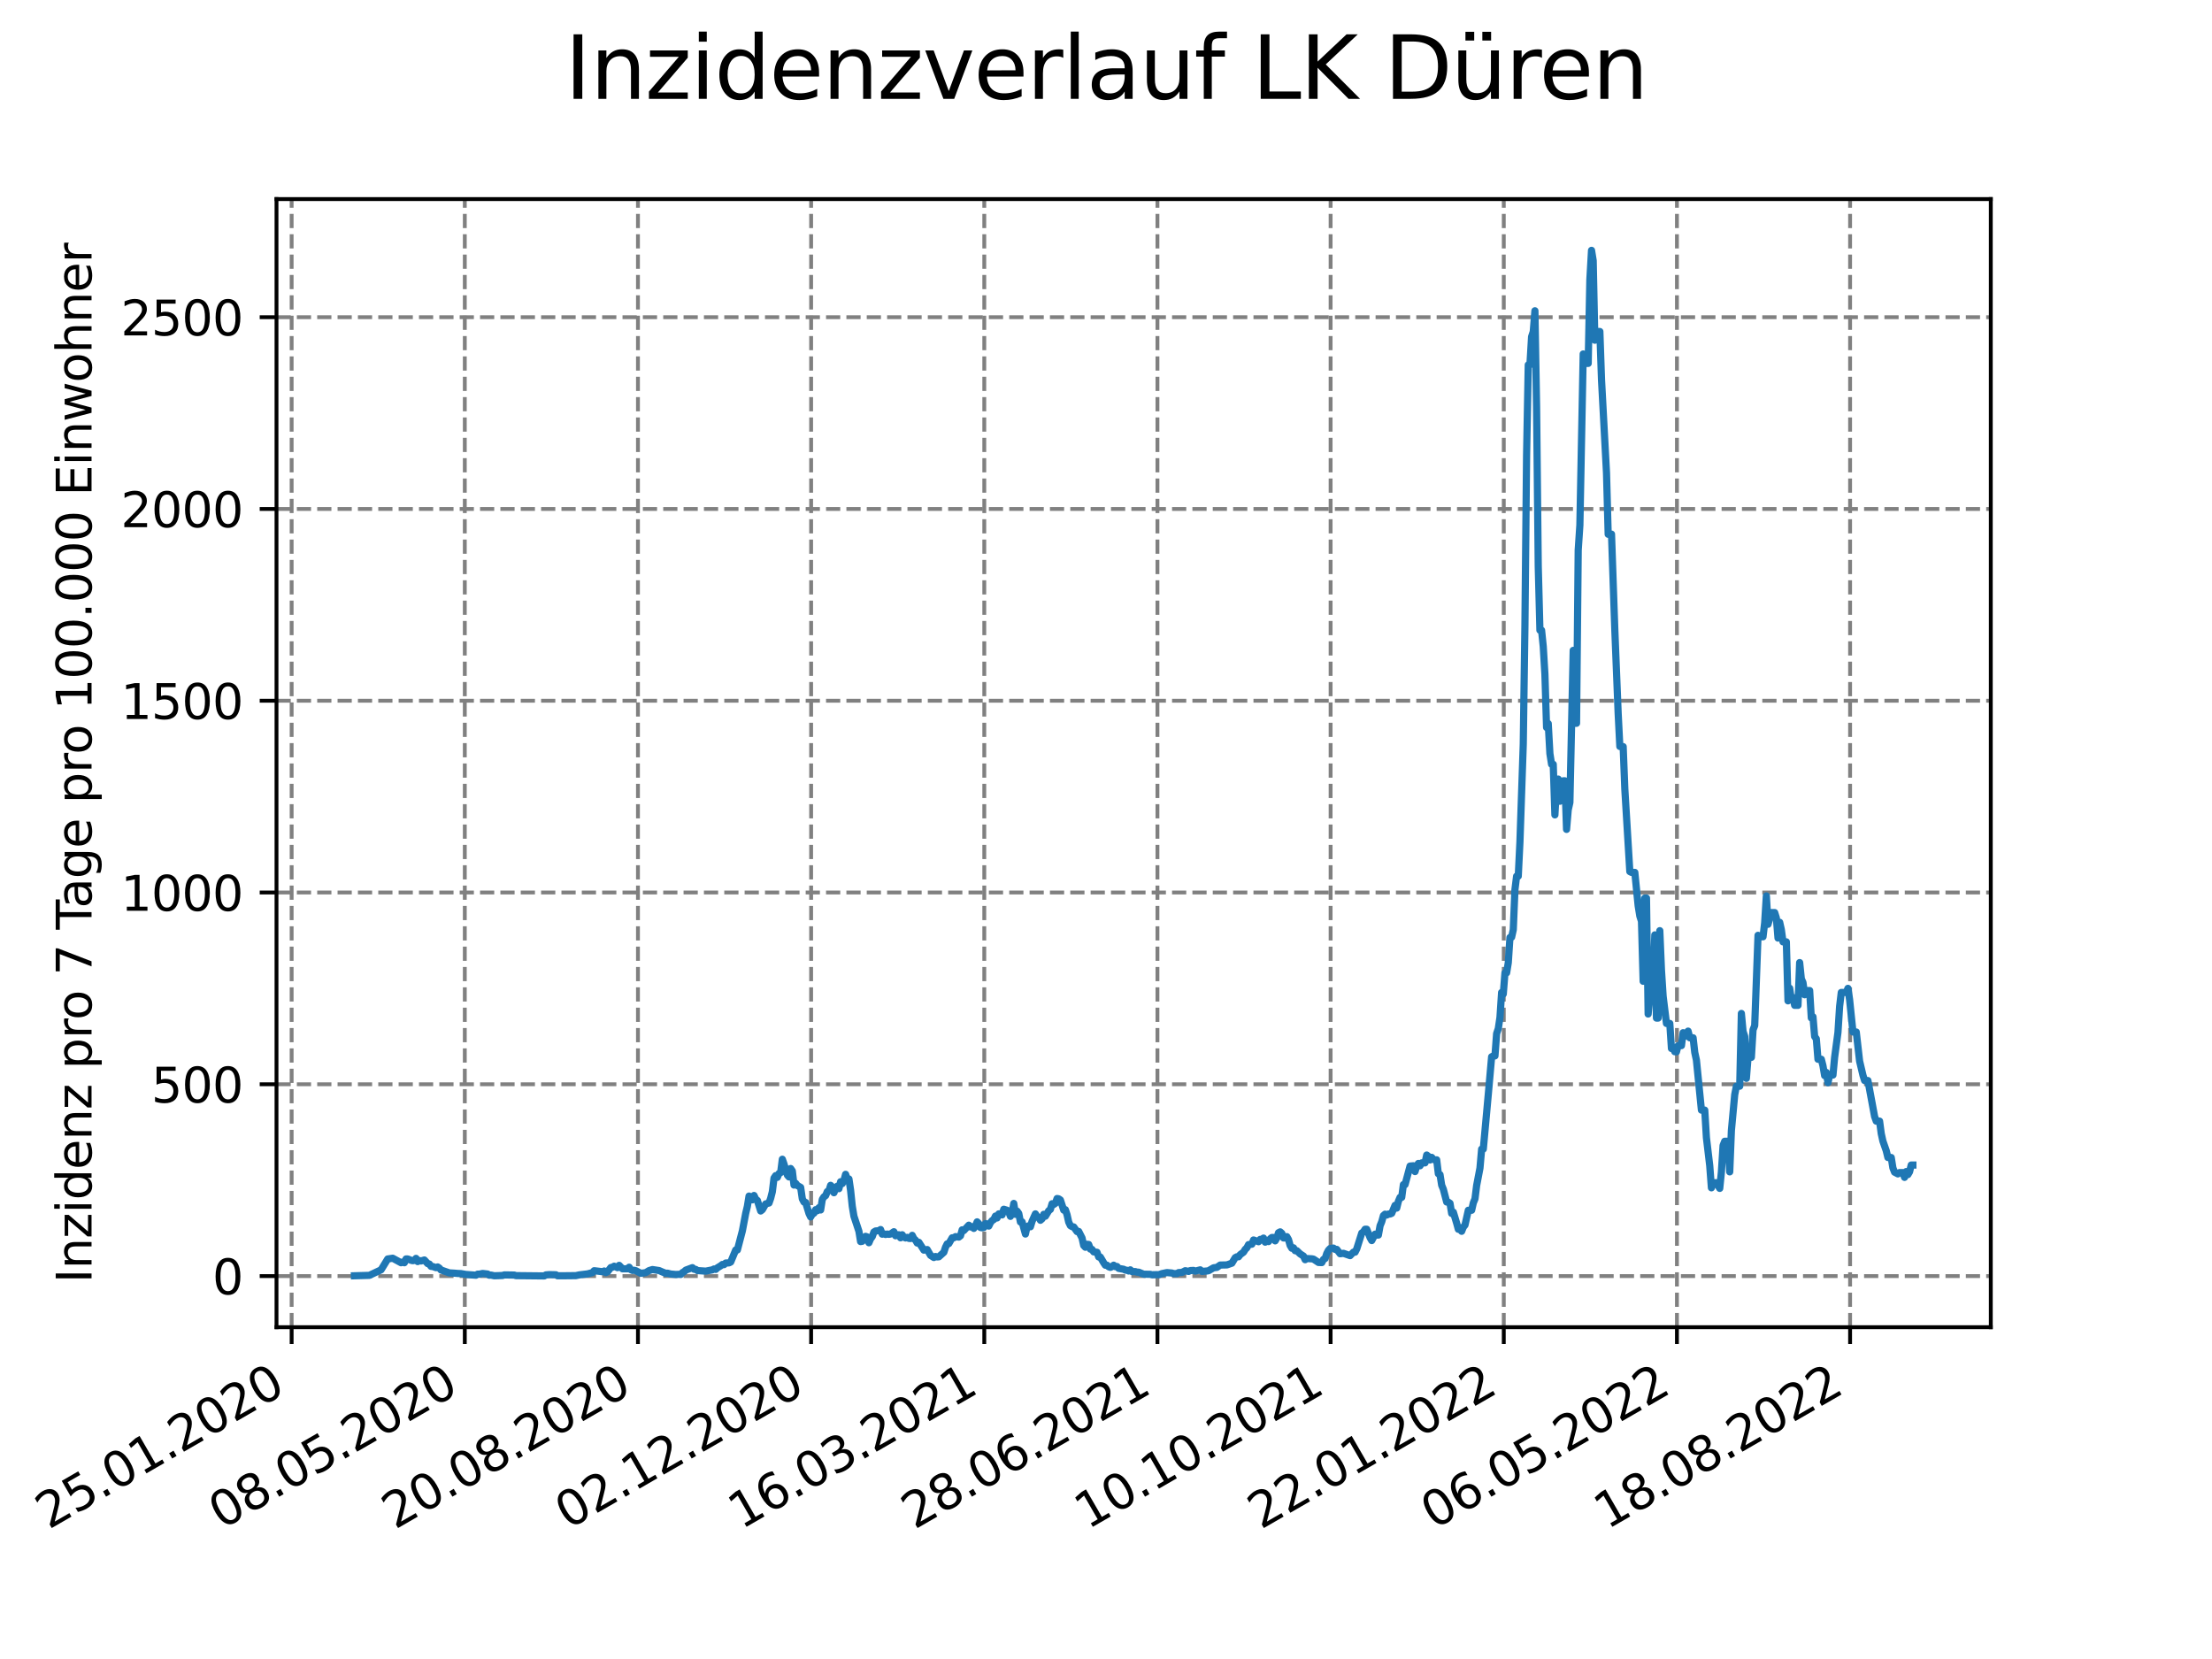 <?xml version="1.0" encoding="utf-8" standalone="no"?>
<!DOCTYPE svg PUBLIC "-//W3C//DTD SVG 1.1//EN"
  "http://www.w3.org/Graphics/SVG/1.1/DTD/svg11.dtd">
<svg xmlns:xlink="http://www.w3.org/1999/xlink" width="460.8pt" height="345.6pt" viewBox="0 0 460.8 345.6" xmlns="http://www.w3.org/2000/svg" version="1.1">
 <defs>
  <style type="text/css">*{stroke-linejoin: round; stroke-linecap: butt}</style>
 </defs>
 <g id="figure_1">
  <g id="patch_1">
   <path d="M 0 345.6 
L 460.8 345.6 
L 460.8 0 
L 0 0 
z
" style="fill: #ffffff"/>
  </g>
  <g id="axes_1">
   <g id="patch_2">
    <path d="M 57.6 276.48 
L 414.72 276.48 
L 414.72 41.472 
L 57.6 41.472 
z
" style="fill: #ffffff"/>
   </g>
   <g id="matplotlib.axis_1">
    <g id="xtick_1">
     <g id="line2d_1">
      <path d="M 60.753 276.48 
L 60.753 41.472 
" clip-path="url(#pc59206c7fd)" style="fill: none; stroke-dasharray: 2.96,1.28; stroke-dashoffset: 0; stroke: #808080; stroke-width: 0.8"/>
     </g>
     <g id="line2d_2">
      <defs>
       <path id="m4100b619f4" d="M 0 0 
L 0 3.5 
" style="stroke: #000000; stroke-width: 0.8"/>
      </defs>
      <g>
       <use xlink:href="#m4100b619f4" x="60.753" y="276.48" style="stroke: #000000; stroke-width: 0.8"/>
      </g>
     </g>
     <g id="text_1">
      <!-- 25.01.2020 -->
      <g transform="translate(10.128 318.689) rotate(-30) scale(0.1 -0.1)">
       <defs>
        <path id="DejaVuSans-32" d="M 1228 531 
L 3431 531 
L 3431 0 
L 469 0 
L 469 531 
Q 828 903 1448 1529 
Q 2069 2156 2228 2338 
Q 2531 2678 2651 2914 
Q 2772 3150 2772 3378 
Q 2772 3750 2511 3984 
Q 2250 4219 1831 4219 
Q 1534 4219 1204 4116 
Q 875 4013 500 3803 
L 500 4441 
Q 881 4594 1212 4672 
Q 1544 4750 1819 4750 
Q 2544 4750 2975 4387 
Q 3406 4025 3406 3419 
Q 3406 3131 3298 2873 
Q 3191 2616 2906 2266 
Q 2828 2175 2409 1742 
Q 1991 1309 1228 531 
z
" transform="scale(0.016)"/>
        <path id="DejaVuSans-35" d="M 691 4666 
L 3169 4666 
L 3169 4134 
L 1269 4134 
L 1269 2991 
Q 1406 3038 1543 3061 
Q 1681 3084 1819 3084 
Q 2600 3084 3056 2656 
Q 3513 2228 3513 1497 
Q 3513 744 3044 326 
Q 2575 -91 1722 -91 
Q 1428 -91 1123 -41 
Q 819 9 494 109 
L 494 744 
Q 775 591 1075 516 
Q 1375 441 1709 441 
Q 2250 441 2565 725 
Q 2881 1009 2881 1497 
Q 2881 1984 2565 2268 
Q 2250 2553 1709 2553 
Q 1456 2553 1204 2497 
Q 953 2441 691 2322 
L 691 4666 
z
" transform="scale(0.016)"/>
        <path id="DejaVuSans-2e" d="M 684 794 
L 1344 794 
L 1344 0 
L 684 0 
L 684 794 
z
" transform="scale(0.016)"/>
        <path id="DejaVuSans-30" d="M 2034 4250 
Q 1547 4250 1301 3770 
Q 1056 3291 1056 2328 
Q 1056 1369 1301 889 
Q 1547 409 2034 409 
Q 2525 409 2770 889 
Q 3016 1369 3016 2328 
Q 3016 3291 2770 3770 
Q 2525 4250 2034 4250 
z
M 2034 4750 
Q 2819 4750 3233 4129 
Q 3647 3509 3647 2328 
Q 3647 1150 3233 529 
Q 2819 -91 2034 -91 
Q 1250 -91 836 529 
Q 422 1150 422 2328 
Q 422 3509 836 4129 
Q 1250 4750 2034 4750 
z
" transform="scale(0.016)"/>
        <path id="DejaVuSans-31" d="M 794 531 
L 1825 531 
L 1825 4091 
L 703 3866 
L 703 4441 
L 1819 4666 
L 2450 4666 
L 2450 531 
L 3481 531 
L 3481 0 
L 794 0 
L 794 531 
z
" transform="scale(0.016)"/>
       </defs>
       <use xlink:href="#DejaVuSans-32"/>
       <use xlink:href="#DejaVuSans-35" x="63.623"/>
       <use xlink:href="#DejaVuSans-2e" x="127.246"/>
       <use xlink:href="#DejaVuSans-30" x="159.033"/>
       <use xlink:href="#DejaVuSans-31" x="222.656"/>
       <use xlink:href="#DejaVuSans-2e" x="286.279"/>
       <use xlink:href="#DejaVuSans-32" x="318.066"/>
       <use xlink:href="#DejaVuSans-30" x="381.689"/>
       <use xlink:href="#DejaVuSans-32" x="445.312"/>
       <use xlink:href="#DejaVuSans-30" x="508.936"/>
      </g>
     </g>
    </g>
    <g id="xtick_2">
     <g id="line2d_3">
      <path d="M 96.826 276.48 
L 96.826 41.472 
" clip-path="url(#pc59206c7fd)" style="fill: none; stroke-dasharray: 2.96,1.28; stroke-dashoffset: 0; stroke: #808080; stroke-width: 0.8"/>
     </g>
     <g id="line2d_4">
      <g>
       <use xlink:href="#m4100b619f4" x="96.826" y="276.48" style="stroke: #000000; stroke-width: 0.8"/>
      </g>
     </g>
     <g id="text_2">
      <!-- 08.05.2020 -->
      <g transform="translate(46.201 318.689) rotate(-30) scale(0.1 -0.1)">
       <defs>
        <path id="DejaVuSans-38" d="M 2034 2216 
Q 1584 2216 1326 1975 
Q 1069 1734 1069 1313 
Q 1069 891 1326 650 
Q 1584 409 2034 409 
Q 2484 409 2743 651 
Q 3003 894 3003 1313 
Q 3003 1734 2745 1975 
Q 2488 2216 2034 2216 
z
M 1403 2484 
Q 997 2584 770 2862 
Q 544 3141 544 3541 
Q 544 4100 942 4425 
Q 1341 4750 2034 4750 
Q 2731 4750 3128 4425 
Q 3525 4100 3525 3541 
Q 3525 3141 3298 2862 
Q 3072 2584 2669 2484 
Q 3125 2378 3379 2068 
Q 3634 1759 3634 1313 
Q 3634 634 3220 271 
Q 2806 -91 2034 -91 
Q 1263 -91 848 271 
Q 434 634 434 1313 
Q 434 1759 690 2068 
Q 947 2378 1403 2484 
z
M 1172 3481 
Q 1172 3119 1398 2916 
Q 1625 2713 2034 2713 
Q 2441 2713 2670 2916 
Q 2900 3119 2900 3481 
Q 2900 3844 2670 4047 
Q 2441 4250 2034 4250 
Q 1625 4250 1398 4047 
Q 1172 3844 1172 3481 
z
" transform="scale(0.016)"/>
       </defs>
       <use xlink:href="#DejaVuSans-30"/>
       <use xlink:href="#DejaVuSans-38" x="63.623"/>
       <use xlink:href="#DejaVuSans-2e" x="127.246"/>
       <use xlink:href="#DejaVuSans-30" x="159.033"/>
       <use xlink:href="#DejaVuSans-35" x="222.656"/>
       <use xlink:href="#DejaVuSans-2e" x="286.279"/>
       <use xlink:href="#DejaVuSans-32" x="318.066"/>
       <use xlink:href="#DejaVuSans-30" x="381.689"/>
       <use xlink:href="#DejaVuSans-32" x="445.312"/>
       <use xlink:href="#DejaVuSans-30" x="508.936"/>
      </g>
     </g>
    </g>
    <g id="xtick_3">
     <g id="line2d_5">
      <path d="M 132.899 276.48 
L 132.899 41.472 
" clip-path="url(#pc59206c7fd)" style="fill: none; stroke-dasharray: 2.96,1.28; stroke-dashoffset: 0; stroke: #808080; stroke-width: 0.8"/>
     </g>
     <g id="line2d_6">
      <g>
       <use xlink:href="#m4100b619f4" x="132.899" y="276.48" style="stroke: #000000; stroke-width: 0.8"/>
      </g>
     </g>
     <g id="text_3">
      <!-- 20.08.2020 -->
      <g transform="translate(82.274 318.689) rotate(-30) scale(0.1 -0.1)">
       <use xlink:href="#DejaVuSans-32"/>
       <use xlink:href="#DejaVuSans-30" x="63.623"/>
       <use xlink:href="#DejaVuSans-2e" x="127.246"/>
       <use xlink:href="#DejaVuSans-30" x="159.033"/>
       <use xlink:href="#DejaVuSans-38" x="222.656"/>
       <use xlink:href="#DejaVuSans-2e" x="286.279"/>
       <use xlink:href="#DejaVuSans-32" x="318.066"/>
       <use xlink:href="#DejaVuSans-30" x="381.689"/>
       <use xlink:href="#DejaVuSans-32" x="445.312"/>
       <use xlink:href="#DejaVuSans-30" x="508.936"/>
      </g>
     </g>
    </g>
    <g id="xtick_4">
     <g id="line2d_7">
      <path d="M 168.972 276.48 
L 168.972 41.472 
" clip-path="url(#pc59206c7fd)" style="fill: none; stroke-dasharray: 2.96,1.28; stroke-dashoffset: 0; stroke: #808080; stroke-width: 0.8"/>
     </g>
     <g id="line2d_8">
      <g>
       <use xlink:href="#m4100b619f4" x="168.972" y="276.48" style="stroke: #000000; stroke-width: 0.8"/>
      </g>
     </g>
     <g id="text_4">
      <!-- 02.12.2020 -->
      <g transform="translate(118.346 318.689) rotate(-30) scale(0.1 -0.1)">
       <use xlink:href="#DejaVuSans-30"/>
       <use xlink:href="#DejaVuSans-32" x="63.623"/>
       <use xlink:href="#DejaVuSans-2e" x="127.246"/>
       <use xlink:href="#DejaVuSans-31" x="159.033"/>
       <use xlink:href="#DejaVuSans-32" x="222.656"/>
       <use xlink:href="#DejaVuSans-2e" x="286.279"/>
       <use xlink:href="#DejaVuSans-32" x="318.066"/>
       <use xlink:href="#DejaVuSans-30" x="381.689"/>
       <use xlink:href="#DejaVuSans-32" x="445.312"/>
       <use xlink:href="#DejaVuSans-30" x="508.936"/>
      </g>
     </g>
    </g>
    <g id="xtick_5">
     <g id="line2d_9">
      <path d="M 205.044 276.48 
L 205.044 41.472 
" clip-path="url(#pc59206c7fd)" style="fill: none; stroke-dasharray: 2.96,1.28; stroke-dashoffset: 0; stroke: #808080; stroke-width: 0.8"/>
     </g>
     <g id="line2d_10">
      <g>
       <use xlink:href="#m4100b619f4" x="205.044" y="276.48" style="stroke: #000000; stroke-width: 0.8"/>
      </g>
     </g>
     <g id="text_5">
      <!-- 16.03.2021 -->
      <g transform="translate(154.419 318.689) rotate(-30) scale(0.1 -0.1)">
       <defs>
        <path id="DejaVuSans-36" d="M 2113 2584 
Q 1688 2584 1439 2293 
Q 1191 2003 1191 1497 
Q 1191 994 1439 701 
Q 1688 409 2113 409 
Q 2538 409 2786 701 
Q 3034 994 3034 1497 
Q 3034 2003 2786 2293 
Q 2538 2584 2113 2584 
z
M 3366 4563 
L 3366 3988 
Q 3128 4100 2886 4159 
Q 2644 4219 2406 4219 
Q 1781 4219 1451 3797 
Q 1122 3375 1075 2522 
Q 1259 2794 1537 2939 
Q 1816 3084 2150 3084 
Q 2853 3084 3261 2657 
Q 3669 2231 3669 1497 
Q 3669 778 3244 343 
Q 2819 -91 2113 -91 
Q 1303 -91 875 529 
Q 447 1150 447 2328 
Q 447 3434 972 4092 
Q 1497 4750 2381 4750 
Q 2619 4750 2861 4703 
Q 3103 4656 3366 4563 
z
" transform="scale(0.016)"/>
        <path id="DejaVuSans-33" d="M 2597 2516 
Q 3050 2419 3304 2112 
Q 3559 1806 3559 1356 
Q 3559 666 3084 287 
Q 2609 -91 1734 -91 
Q 1441 -91 1130 -33 
Q 819 25 488 141 
L 488 750 
Q 750 597 1062 519 
Q 1375 441 1716 441 
Q 2309 441 2620 675 
Q 2931 909 2931 1356 
Q 2931 1769 2642 2001 
Q 2353 2234 1838 2234 
L 1294 2234 
L 1294 2753 
L 1863 2753 
Q 2328 2753 2575 2939 
Q 2822 3125 2822 3475 
Q 2822 3834 2567 4026 
Q 2313 4219 1838 4219 
Q 1578 4219 1281 4162 
Q 984 4106 628 3988 
L 628 4550 
Q 988 4650 1302 4700 
Q 1616 4750 1894 4750 
Q 2613 4750 3031 4423 
Q 3450 4097 3450 3541 
Q 3450 3153 3228 2886 
Q 3006 2619 2597 2516 
z
" transform="scale(0.016)"/>
       </defs>
       <use xlink:href="#DejaVuSans-31"/>
       <use xlink:href="#DejaVuSans-36" x="63.623"/>
       <use xlink:href="#DejaVuSans-2e" x="127.246"/>
       <use xlink:href="#DejaVuSans-30" x="159.033"/>
       <use xlink:href="#DejaVuSans-33" x="222.656"/>
       <use xlink:href="#DejaVuSans-2e" x="286.279"/>
       <use xlink:href="#DejaVuSans-32" x="318.066"/>
       <use xlink:href="#DejaVuSans-30" x="381.689"/>
       <use xlink:href="#DejaVuSans-32" x="445.312"/>
       <use xlink:href="#DejaVuSans-31" x="508.936"/>
      </g>
     </g>
    </g>
    <g id="xtick_6">
     <g id="line2d_11">
      <path d="M 241.117 276.48 
L 241.117 41.472 
" clip-path="url(#pc59206c7fd)" style="fill: none; stroke-dasharray: 2.96,1.28; stroke-dashoffset: 0; stroke: #808080; stroke-width: 0.8"/>
     </g>
     <g id="line2d_12">
      <g>
       <use xlink:href="#m4100b619f4" x="241.117" y="276.48" style="stroke: #000000; stroke-width: 0.8"/>
      </g>
     </g>
     <g id="text_6">
      <!-- 28.06.2021 -->
      <g transform="translate(190.492 318.689) rotate(-30) scale(0.1 -0.1)">
       <use xlink:href="#DejaVuSans-32"/>
       <use xlink:href="#DejaVuSans-38" x="63.623"/>
       <use xlink:href="#DejaVuSans-2e" x="127.246"/>
       <use xlink:href="#DejaVuSans-30" x="159.033"/>
       <use xlink:href="#DejaVuSans-36" x="222.656"/>
       <use xlink:href="#DejaVuSans-2e" x="286.279"/>
       <use xlink:href="#DejaVuSans-32" x="318.066"/>
       <use xlink:href="#DejaVuSans-30" x="381.689"/>
       <use xlink:href="#DejaVuSans-32" x="445.312"/>
       <use xlink:href="#DejaVuSans-31" x="508.936"/>
      </g>
     </g>
    </g>
    <g id="xtick_7">
     <g id="line2d_13">
      <path d="M 277.19 276.48 
L 277.19 41.472 
" clip-path="url(#pc59206c7fd)" style="fill: none; stroke-dasharray: 2.96,1.28; stroke-dashoffset: 0; stroke: #808080; stroke-width: 0.8"/>
     </g>
     <g id="line2d_14">
      <g>
       <use xlink:href="#m4100b619f4" x="277.19" y="276.48" style="stroke: #000000; stroke-width: 0.8"/>
      </g>
     </g>
     <g id="text_7">
      <!-- 10.10.2021 -->
      <g transform="translate(226.565 318.689) rotate(-30) scale(0.1 -0.1)">
       <use xlink:href="#DejaVuSans-31"/>
       <use xlink:href="#DejaVuSans-30" x="63.623"/>
       <use xlink:href="#DejaVuSans-2e" x="127.246"/>
       <use xlink:href="#DejaVuSans-31" x="159.033"/>
       <use xlink:href="#DejaVuSans-30" x="222.656"/>
       <use xlink:href="#DejaVuSans-2e" x="286.279"/>
       <use xlink:href="#DejaVuSans-32" x="318.066"/>
       <use xlink:href="#DejaVuSans-30" x="381.689"/>
       <use xlink:href="#DejaVuSans-32" x="445.312"/>
       <use xlink:href="#DejaVuSans-31" x="508.936"/>
      </g>
     </g>
    </g>
    <g id="xtick_8">
     <g id="line2d_15">
      <path d="M 313.263 276.48 
L 313.263 41.472 
" clip-path="url(#pc59206c7fd)" style="fill: none; stroke-dasharray: 2.96,1.28; stroke-dashoffset: 0; stroke: #808080; stroke-width: 0.8"/>
     </g>
     <g id="line2d_16">
      <g>
       <use xlink:href="#m4100b619f4" x="313.263" y="276.48" style="stroke: #000000; stroke-width: 0.8"/>
      </g>
     </g>
     <g id="text_8">
      <!-- 22.01.2022 -->
      <g transform="translate(262.637 318.689) rotate(-30) scale(0.1 -0.1)">
       <use xlink:href="#DejaVuSans-32"/>
       <use xlink:href="#DejaVuSans-32" x="63.623"/>
       <use xlink:href="#DejaVuSans-2e" x="127.246"/>
       <use xlink:href="#DejaVuSans-30" x="159.033"/>
       <use xlink:href="#DejaVuSans-31" x="222.656"/>
       <use xlink:href="#DejaVuSans-2e" x="286.279"/>
       <use xlink:href="#DejaVuSans-32" x="318.066"/>
       <use xlink:href="#DejaVuSans-30" x="381.689"/>
       <use xlink:href="#DejaVuSans-32" x="445.312"/>
       <use xlink:href="#DejaVuSans-32" x="508.936"/>
      </g>
     </g>
    </g>
    <g id="xtick_9">
     <g id="line2d_17">
      <path d="M 349.335 276.48 
L 349.335 41.472 
" clip-path="url(#pc59206c7fd)" style="fill: none; stroke-dasharray: 2.96,1.28; stroke-dashoffset: 0; stroke: #808080; stroke-width: 0.8"/>
     </g>
     <g id="line2d_18">
      <g>
       <use xlink:href="#m4100b619f4" x="349.335" y="276.48" style="stroke: #000000; stroke-width: 0.8"/>
      </g>
     </g>
     <g id="text_9">
      <!-- 06.05.2022 -->
      <g transform="translate(298.71 318.689) rotate(-30) scale(0.1 -0.1)">
       <use xlink:href="#DejaVuSans-30"/>
       <use xlink:href="#DejaVuSans-36" x="63.623"/>
       <use xlink:href="#DejaVuSans-2e" x="127.246"/>
       <use xlink:href="#DejaVuSans-30" x="159.033"/>
       <use xlink:href="#DejaVuSans-35" x="222.656"/>
       <use xlink:href="#DejaVuSans-2e" x="286.279"/>
       <use xlink:href="#DejaVuSans-32" x="318.066"/>
       <use xlink:href="#DejaVuSans-30" x="381.689"/>
       <use xlink:href="#DejaVuSans-32" x="445.312"/>
       <use xlink:href="#DejaVuSans-32" x="508.936"/>
      </g>
     </g>
    </g>
    <g id="xtick_10">
     <g id="line2d_19">
      <path d="M 385.408 276.48 
L 385.408 41.472 
" clip-path="url(#pc59206c7fd)" style="fill: none; stroke-dasharray: 2.96,1.28; stroke-dashoffset: 0; stroke: #808080; stroke-width: 0.8"/>
     </g>
     <g id="line2d_20">
      <g>
       <use xlink:href="#m4100b619f4" x="385.408" y="276.48" style="stroke: #000000; stroke-width: 0.8"/>
      </g>
     </g>
     <g id="text_10">
      <!-- 18.08.2022 -->
      <g transform="translate(334.783 318.689) rotate(-30) scale(0.1 -0.1)">
       <use xlink:href="#DejaVuSans-31"/>
       <use xlink:href="#DejaVuSans-38" x="63.623"/>
       <use xlink:href="#DejaVuSans-2e" x="127.246"/>
       <use xlink:href="#DejaVuSans-30" x="159.033"/>
       <use xlink:href="#DejaVuSans-38" x="222.656"/>
       <use xlink:href="#DejaVuSans-2e" x="286.279"/>
       <use xlink:href="#DejaVuSans-32" x="318.066"/>
       <use xlink:href="#DejaVuSans-30" x="381.689"/>
       <use xlink:href="#DejaVuSans-32" x="445.312"/>
       <use xlink:href="#DejaVuSans-32" x="508.936"/>
      </g>
     </g>
    </g>
   </g>
   <g id="matplotlib.axis_2">
    <g id="ytick_1">
     <g id="line2d_21">
      <path d="M 57.6 265.828 
L 414.72 265.828 
" clip-path="url(#pc59206c7fd)" style="fill: none; stroke-dasharray: 2.96,1.28; stroke-dashoffset: 0; stroke: #808080; stroke-width: 0.8"/>
     </g>
     <g id="line2d_22">
      <defs>
       <path id="m7fcedf28b3" d="M 0 0 
L -3.5 0 
" style="stroke: #000000; stroke-width: 0.8"/>
      </defs>
      <g>
       <use xlink:href="#m7fcedf28b3" x="57.6" y="265.828" style="stroke: #000000; stroke-width: 0.8"/>
      </g>
     </g>
     <g id="text_11">
      <!-- 0 -->
      <g transform="translate(44.237 269.627) scale(0.1 -0.1)">
       <use xlink:href="#DejaVuSans-30"/>
      </g>
     </g>
    </g>
    <g id="ytick_2">
     <g id="line2d_23">
      <path d="M 57.6 225.877 
L 414.72 225.877 
" clip-path="url(#pc59206c7fd)" style="fill: none; stroke-dasharray: 2.96,1.28; stroke-dashoffset: 0; stroke: #808080; stroke-width: 0.8"/>
     </g>
     <g id="line2d_24">
      <g>
       <use xlink:href="#m7fcedf28b3" x="57.6" y="225.877" style="stroke: #000000; stroke-width: 0.8"/>
      </g>
     </g>
     <g id="text_12">
      <!-- 500 -->
      <g transform="translate(31.512 229.677) scale(0.1 -0.1)">
       <use xlink:href="#DejaVuSans-35"/>
       <use xlink:href="#DejaVuSans-30" x="63.623"/>
       <use xlink:href="#DejaVuSans-30" x="127.246"/>
      </g>
     </g>
    </g>
    <g id="ytick_3">
     <g id="line2d_25">
      <path d="M 57.6 185.927 
L 414.72 185.927 
" clip-path="url(#pc59206c7fd)" style="fill: none; stroke-dasharray: 2.96,1.28; stroke-dashoffset: 0; stroke: #808080; stroke-width: 0.8"/>
     </g>
     <g id="line2d_26">
      <g>
       <use xlink:href="#m7fcedf28b3" x="57.6" y="185.927" style="stroke: #000000; stroke-width: 0.8"/>
      </g>
     </g>
     <g id="text_13">
      <!-- 1000 -->
      <g transform="translate(25.15 189.726) scale(0.1 -0.1)">
       <use xlink:href="#DejaVuSans-31"/>
       <use xlink:href="#DejaVuSans-30" x="63.623"/>
       <use xlink:href="#DejaVuSans-30" x="127.246"/>
       <use xlink:href="#DejaVuSans-30" x="190.869"/>
      </g>
     </g>
    </g>
    <g id="ytick_4">
     <g id="line2d_27">
      <path d="M 57.6 145.976 
L 414.72 145.976 
" clip-path="url(#pc59206c7fd)" style="fill: none; stroke-dasharray: 2.96,1.28; stroke-dashoffset: 0; stroke: #808080; stroke-width: 0.8"/>
     </g>
     <g id="line2d_28">
      <g>
       <use xlink:href="#m7fcedf28b3" x="57.6" y="145.976" style="stroke: #000000; stroke-width: 0.8"/>
      </g>
     </g>
     <g id="text_14">
      <!-- 1500 -->
      <g transform="translate(25.15 149.775) scale(0.1 -0.1)">
       <use xlink:href="#DejaVuSans-31"/>
       <use xlink:href="#DejaVuSans-35" x="63.623"/>
       <use xlink:href="#DejaVuSans-30" x="127.246"/>
       <use xlink:href="#DejaVuSans-30" x="190.869"/>
      </g>
     </g>
    </g>
    <g id="ytick_5">
     <g id="line2d_29">
      <path d="M 57.6 106.025 
L 414.72 106.025 
" clip-path="url(#pc59206c7fd)" style="fill: none; stroke-dasharray: 2.96,1.28; stroke-dashoffset: 0; stroke: #808080; stroke-width: 0.8"/>
     </g>
     <g id="line2d_30">
      <g>
       <use xlink:href="#m7fcedf28b3" x="57.6" y="106.025" style="stroke: #000000; stroke-width: 0.8"/>
      </g>
     </g>
     <g id="text_15">
      <!-- 2000 -->
      <g transform="translate(25.15 109.824) scale(0.1 -0.1)">
       <use xlink:href="#DejaVuSans-32"/>
       <use xlink:href="#DejaVuSans-30" x="63.623"/>
       <use xlink:href="#DejaVuSans-30" x="127.246"/>
       <use xlink:href="#DejaVuSans-30" x="190.869"/>
      </g>
     </g>
    </g>
    <g id="ytick_6">
     <g id="line2d_31">
      <path d="M 57.6 66.075 
L 414.72 66.075 
" clip-path="url(#pc59206c7fd)" style="fill: none; stroke-dasharray: 2.96,1.28; stroke-dashoffset: 0; stroke: #808080; stroke-width: 0.8"/>
     </g>
     <g id="line2d_32">
      <g>
       <use xlink:href="#m7fcedf28b3" x="57.6" y="66.075" style="stroke: #000000; stroke-width: 0.8"/>
      </g>
     </g>
     <g id="text_16">
      <!-- 2500 -->
      <g transform="translate(25.15 69.874) scale(0.1 -0.1)">
       <use xlink:href="#DejaVuSans-32"/>
       <use xlink:href="#DejaVuSans-35" x="63.623"/>
       <use xlink:href="#DejaVuSans-30" x="127.246"/>
       <use xlink:href="#DejaVuSans-30" x="190.869"/>
      </g>
     </g>
    </g>
    <g id="text_17">
     <!-- Inzidenz pro 7 Tage pro 100.000 Einwohner -->
     <g transform="translate(19.07 267.301) rotate(-90) scale(0.1 -0.1)">
      <defs>
       <path id="DejaVuSans-49" d="M 628 4666 
L 1259 4666 
L 1259 0 
L 628 0 
L 628 4666 
z
" transform="scale(0.016)"/>
       <path id="DejaVuSans-6e" d="M 3513 2113 
L 3513 0 
L 2938 0 
L 2938 2094 
Q 2938 2591 2744 2837 
Q 2550 3084 2163 3084 
Q 1697 3084 1428 2787 
Q 1159 2491 1159 1978 
L 1159 0 
L 581 0 
L 581 3500 
L 1159 3500 
L 1159 2956 
Q 1366 3272 1645 3428 
Q 1925 3584 2291 3584 
Q 2894 3584 3203 3211 
Q 3513 2838 3513 2113 
z
" transform="scale(0.016)"/>
       <path id="DejaVuSans-7a" d="M 353 3500 
L 3084 3500 
L 3084 2975 
L 922 459 
L 3084 459 
L 3084 0 
L 275 0 
L 275 525 
L 2438 3041 
L 353 3041 
L 353 3500 
z
" transform="scale(0.016)"/>
       <path id="DejaVuSans-69" d="M 603 3500 
L 1178 3500 
L 1178 0 
L 603 0 
L 603 3500 
z
M 603 4863 
L 1178 4863 
L 1178 4134 
L 603 4134 
L 603 4863 
z
" transform="scale(0.016)"/>
       <path id="DejaVuSans-64" d="M 2906 2969 
L 2906 4863 
L 3481 4863 
L 3481 0 
L 2906 0 
L 2906 525 
Q 2725 213 2448 61 
Q 2172 -91 1784 -91 
Q 1150 -91 751 415 
Q 353 922 353 1747 
Q 353 2572 751 3078 
Q 1150 3584 1784 3584 
Q 2172 3584 2448 3432 
Q 2725 3281 2906 2969 
z
M 947 1747 
Q 947 1113 1208 752 
Q 1469 391 1925 391 
Q 2381 391 2643 752 
Q 2906 1113 2906 1747 
Q 2906 2381 2643 2742 
Q 2381 3103 1925 3103 
Q 1469 3103 1208 2742 
Q 947 2381 947 1747 
z
" transform="scale(0.016)"/>
       <path id="DejaVuSans-65" d="M 3597 1894 
L 3597 1613 
L 953 1613 
Q 991 1019 1311 708 
Q 1631 397 2203 397 
Q 2534 397 2845 478 
Q 3156 559 3463 722 
L 3463 178 
Q 3153 47 2828 -22 
Q 2503 -91 2169 -91 
Q 1331 -91 842 396 
Q 353 884 353 1716 
Q 353 2575 817 3079 
Q 1281 3584 2069 3584 
Q 2775 3584 3186 3129 
Q 3597 2675 3597 1894 
z
M 3022 2063 
Q 3016 2534 2758 2815 
Q 2500 3097 2075 3097 
Q 1594 3097 1305 2825 
Q 1016 2553 972 2059 
L 3022 2063 
z
" transform="scale(0.016)"/>
       <path id="DejaVuSans-20" transform="scale(0.016)"/>
       <path id="DejaVuSans-70" d="M 1159 525 
L 1159 -1331 
L 581 -1331 
L 581 3500 
L 1159 3500 
L 1159 2969 
Q 1341 3281 1617 3432 
Q 1894 3584 2278 3584 
Q 2916 3584 3314 3078 
Q 3713 2572 3713 1747 
Q 3713 922 3314 415 
Q 2916 -91 2278 -91 
Q 1894 -91 1617 61 
Q 1341 213 1159 525 
z
M 3116 1747 
Q 3116 2381 2855 2742 
Q 2594 3103 2138 3103 
Q 1681 3103 1420 2742 
Q 1159 2381 1159 1747 
Q 1159 1113 1420 752 
Q 1681 391 2138 391 
Q 2594 391 2855 752 
Q 3116 1113 3116 1747 
z
" transform="scale(0.016)"/>
       <path id="DejaVuSans-72" d="M 2631 2963 
Q 2534 3019 2420 3045 
Q 2306 3072 2169 3072 
Q 1681 3072 1420 2755 
Q 1159 2438 1159 1844 
L 1159 0 
L 581 0 
L 581 3500 
L 1159 3500 
L 1159 2956 
Q 1341 3275 1631 3429 
Q 1922 3584 2338 3584 
Q 2397 3584 2469 3576 
Q 2541 3569 2628 3553 
L 2631 2963 
z
" transform="scale(0.016)"/>
       <path id="DejaVuSans-6f" d="M 1959 3097 
Q 1497 3097 1228 2736 
Q 959 2375 959 1747 
Q 959 1119 1226 758 
Q 1494 397 1959 397 
Q 2419 397 2687 759 
Q 2956 1122 2956 1747 
Q 2956 2369 2687 2733 
Q 2419 3097 1959 3097 
z
M 1959 3584 
Q 2709 3584 3137 3096 
Q 3566 2609 3566 1747 
Q 3566 888 3137 398 
Q 2709 -91 1959 -91 
Q 1206 -91 779 398 
Q 353 888 353 1747 
Q 353 2609 779 3096 
Q 1206 3584 1959 3584 
z
" transform="scale(0.016)"/>
       <path id="DejaVuSans-37" d="M 525 4666 
L 3525 4666 
L 3525 4397 
L 1831 0 
L 1172 0 
L 2766 4134 
L 525 4134 
L 525 4666 
z
" transform="scale(0.016)"/>
       <path id="DejaVuSans-54" d="M -19 4666 
L 3928 4666 
L 3928 4134 
L 2272 4134 
L 2272 0 
L 1638 0 
L 1638 4134 
L -19 4134 
L -19 4666 
z
" transform="scale(0.016)"/>
       <path id="DejaVuSans-61" d="M 2194 1759 
Q 1497 1759 1228 1600 
Q 959 1441 959 1056 
Q 959 750 1161 570 
Q 1363 391 1709 391 
Q 2188 391 2477 730 
Q 2766 1069 2766 1631 
L 2766 1759 
L 2194 1759 
z
M 3341 1997 
L 3341 0 
L 2766 0 
L 2766 531 
Q 2569 213 2275 61 
Q 1981 -91 1556 -91 
Q 1019 -91 701 211 
Q 384 513 384 1019 
Q 384 1609 779 1909 
Q 1175 2209 1959 2209 
L 2766 2209 
L 2766 2266 
Q 2766 2663 2505 2880 
Q 2244 3097 1772 3097 
Q 1472 3097 1187 3025 
Q 903 2953 641 2809 
L 641 3341 
Q 956 3463 1253 3523 
Q 1550 3584 1831 3584 
Q 2591 3584 2966 3190 
Q 3341 2797 3341 1997 
z
" transform="scale(0.016)"/>
       <path id="DejaVuSans-67" d="M 2906 1791 
Q 2906 2416 2648 2759 
Q 2391 3103 1925 3103 
Q 1463 3103 1205 2759 
Q 947 2416 947 1791 
Q 947 1169 1205 825 
Q 1463 481 1925 481 
Q 2391 481 2648 825 
Q 2906 1169 2906 1791 
z
M 3481 434 
Q 3481 -459 3084 -895 
Q 2688 -1331 1869 -1331 
Q 1566 -1331 1297 -1286 
Q 1028 -1241 775 -1147 
L 775 -588 
Q 1028 -725 1275 -790 
Q 1522 -856 1778 -856 
Q 2344 -856 2625 -561 
Q 2906 -266 2906 331 
L 2906 616 
Q 2728 306 2450 153 
Q 2172 0 1784 0 
Q 1141 0 747 490 
Q 353 981 353 1791 
Q 353 2603 747 3093 
Q 1141 3584 1784 3584 
Q 2172 3584 2450 3431 
Q 2728 3278 2906 2969 
L 2906 3500 
L 3481 3500 
L 3481 434 
z
" transform="scale(0.016)"/>
       <path id="DejaVuSans-45" d="M 628 4666 
L 3578 4666 
L 3578 4134 
L 1259 4134 
L 1259 2753 
L 3481 2753 
L 3481 2222 
L 1259 2222 
L 1259 531 
L 3634 531 
L 3634 0 
L 628 0 
L 628 4666 
z
" transform="scale(0.016)"/>
       <path id="DejaVuSans-77" d="M 269 3500 
L 844 3500 
L 1563 769 
L 2278 3500 
L 2956 3500 
L 3675 769 
L 4391 3500 
L 4966 3500 
L 4050 0 
L 3372 0 
L 2619 2869 
L 1863 0 
L 1184 0 
L 269 3500 
z
" transform="scale(0.016)"/>
       <path id="DejaVuSans-68" d="M 3513 2113 
L 3513 0 
L 2938 0 
L 2938 2094 
Q 2938 2591 2744 2837 
Q 2550 3084 2163 3084 
Q 1697 3084 1428 2787 
Q 1159 2491 1159 1978 
L 1159 0 
L 581 0 
L 581 4863 
L 1159 4863 
L 1159 2956 
Q 1366 3272 1645 3428 
Q 1925 3584 2291 3584 
Q 2894 3584 3203 3211 
Q 3513 2838 3513 2113 
z
" transform="scale(0.016)"/>
      </defs>
      <use xlink:href="#DejaVuSans-49"/>
      <use xlink:href="#DejaVuSans-6e" x="29.492"/>
      <use xlink:href="#DejaVuSans-7a" x="92.871"/>
      <use xlink:href="#DejaVuSans-69" x="145.361"/>
      <use xlink:href="#DejaVuSans-64" x="173.145"/>
      <use xlink:href="#DejaVuSans-65" x="236.621"/>
      <use xlink:href="#DejaVuSans-6e" x="298.145"/>
      <use xlink:href="#DejaVuSans-7a" x="361.523"/>
      <use xlink:href="#DejaVuSans-20" x="414.014"/>
      <use xlink:href="#DejaVuSans-70" x="445.801"/>
      <use xlink:href="#DejaVuSans-72" x="509.277"/>
      <use xlink:href="#DejaVuSans-6f" x="548.141"/>
      <use xlink:href="#DejaVuSans-20" x="609.322"/>
      <use xlink:href="#DejaVuSans-37" x="641.109"/>
      <use xlink:href="#DejaVuSans-20" x="704.732"/>
      <use xlink:href="#DejaVuSans-54" x="736.52"/>
      <use xlink:href="#DejaVuSans-61" x="781.104"/>
      <use xlink:href="#DejaVuSans-67" x="842.383"/>
      <use xlink:href="#DejaVuSans-65" x="905.859"/>
      <use xlink:href="#DejaVuSans-20" x="967.383"/>
      <use xlink:href="#DejaVuSans-70" x="999.17"/>
      <use xlink:href="#DejaVuSans-72" x="1062.646"/>
      <use xlink:href="#DejaVuSans-6f" x="1101.51"/>
      <use xlink:href="#DejaVuSans-20" x="1162.691"/>
      <use xlink:href="#DejaVuSans-31" x="1194.479"/>
      <use xlink:href="#DejaVuSans-30" x="1258.102"/>
      <use xlink:href="#DejaVuSans-30" x="1321.725"/>
      <use xlink:href="#DejaVuSans-2e" x="1385.348"/>
      <use xlink:href="#DejaVuSans-30" x="1417.135"/>
      <use xlink:href="#DejaVuSans-30" x="1480.758"/>
      <use xlink:href="#DejaVuSans-30" x="1544.381"/>
      <use xlink:href="#DejaVuSans-20" x="1608.004"/>
      <use xlink:href="#DejaVuSans-45" x="1639.791"/>
      <use xlink:href="#DejaVuSans-69" x="1702.975"/>
      <use xlink:href="#DejaVuSans-6e" x="1730.758"/>
      <use xlink:href="#DejaVuSans-77" x="1794.137"/>
      <use xlink:href="#DejaVuSans-6f" x="1875.924"/>
      <use xlink:href="#DejaVuSans-68" x="1937.105"/>
      <use xlink:href="#DejaVuSans-6e" x="2000.484"/>
      <use xlink:href="#DejaVuSans-65" x="2063.863"/>
      <use xlink:href="#DejaVuSans-72" x="2125.387"/>
     </g>
    </g>
   </g>
   <g id="line2d_33">
    <path d="M 73.833 265.768 
L 76.954 265.677 
L 79.382 264.53 
L 80.77 262.265 
L 81.81 262.114 
L 83.545 263.05 
L 83.891 262.899 
L 84.238 263.05 
L 84.585 262.265 
L 84.932 262.265 
L 85.626 262.537 
L 85.973 262.628 
L 86.319 262.567 
L 86.666 262.144 
L 87.013 262.809 
L 87.36 262.597 
L 87.707 262.688 
L 88.401 262.477 
L 89.094 263.231 
L 89.441 263.322 
L 89.788 263.805 
L 90.135 263.835 
L 90.829 264.077 
L 91.175 263.926 
L 91.522 264.167 
L 91.869 264.56 
L 93.603 265.164 
L 94.644 265.224 
L 95.338 265.285 
L 96.031 265.315 
L 97.072 265.496 
L 99.153 265.647 
L 99.5 265.436 
L 99.847 265.436 
L 100.54 265.285 
L 101.581 265.405 
L 101.928 265.647 
L 102.275 265.617 
L 102.968 265.768 
L 104.703 265.707 
L 105.05 265.586 
L 107.131 265.617 
L 107.477 265.737 
L 113.374 265.798 
L 113.721 265.586 
L 114.415 265.526 
L 115.802 265.556 
L 116.149 265.768 
L 117.189 265.768 
L 119.964 265.737 
L 120.658 265.586 
L 122.392 265.375 
L 123.433 265.103 
L 123.78 264.711 
L 125.514 264.922 
L 125.861 264.771 
L 126.208 265.103 
L 126.554 264.952 
L 127.248 264.047 
L 127.595 263.986 
L 127.942 263.775 
L 128.636 264.077 
L 128.982 263.594 
L 129.676 264.318 
L 130.717 264.318 
L 131.063 263.986 
L 131.41 264.5 
L 131.757 264.65 
L 132.104 264.62 
L 132.451 264.711 
L 133.491 265.254 
L 134.185 265.164 
L 134.532 265.103 
L 135.226 264.681 
L 135.919 264.469 
L 137.307 264.681 
L 138.001 264.983 
L 138.694 265.254 
L 139.041 265.224 
L 139.735 265.405 
L 140.775 265.496 
L 141.469 265.466 
L 141.816 265.496 
L 142.163 265.103 
L 142.51 264.922 
L 142.857 264.59 
L 144.244 264.077 
L 144.591 264.409 
L 144.938 264.439 
L 145.284 264.681 
L 147.019 264.801 
L 148.406 264.53 
L 148.753 264.349 
L 149.1 264.439 
L 149.447 264.107 
L 150.14 263.684 
L 150.487 263.413 
L 150.834 263.443 
L 151.181 263.111 
L 151.875 263.08 
L 152.222 262.899 
L 153.262 260.393 
L 153.609 260.393 
L 154.65 256.408 
L 155.343 252.755 
L 155.69 251.305 
L 156.037 249.162 
L 156.384 249.343 
L 156.731 249.947 
L 157.077 249.041 
L 157.424 249.796 
L 157.771 250.067 
L 158.465 252.271 
L 158.812 252 
L 159.505 250.792 
L 160.199 250.611 
L 160.546 249.615 
L 160.893 248.256 
L 161.24 245.418 
L 161.587 244.904 
L 161.933 245.267 
L 162.28 244.452 
L 162.627 244.27 
L 162.974 241.493 
L 163.321 242.489 
L 164.015 244.784 
L 164.361 245.176 
L 164.708 243.425 
L 165.055 243.938 
L 165.402 246.867 
L 165.749 246.505 
L 166.096 246.958 
L 166.789 247.35 
L 167.136 249.735 
L 167.483 250.4 
L 167.83 250.49 
L 168.524 252.785 
L 168.87 253.509 
L 169.217 252.936 
L 169.564 252.724 
L 169.911 252 
L 170.258 252.211 
L 170.605 251.577 
L 170.952 252.06 
L 171.298 249.856 
L 171.645 249.313 
L 171.992 249.071 
L 172.339 248.226 
L 172.686 248.045 
L 173.033 246.927 
L 173.38 247.259 
L 173.726 248.467 
L 174.073 247.592 
L 174.42 247.109 
L 174.767 247.622 
L 175.114 246.173 
L 175.461 246.565 
L 175.808 245.931 
L 176.154 244.633 
L 176.501 245.629 
L 176.848 245.599 
L 177.195 247.954 
L 177.542 251.275 
L 177.889 253.358 
L 178.929 256.498 
L 179.276 258.642 
L 179.623 258.582 
L 179.97 257.887 
L 180.317 257.555 
L 180.663 257.676 
L 181.01 258.884 
L 181.357 258.068 
L 181.704 257.616 
L 182.051 256.649 
L 182.398 256.438 
L 183.091 256.378 
L 183.438 256.136 
L 183.785 257.102 
L 184.132 257.042 
L 184.479 257.163 
L 184.826 257.072 
L 185.173 257.133 
L 185.519 257.072 
L 186.213 256.589 
L 186.56 257.434 
L 186.907 257.223 
L 187.254 257.223 
L 187.601 257.857 
L 187.947 257.223 
L 188.294 257.736 
L 188.641 257.887 
L 188.988 257.767 
L 189.335 257.978 
L 189.682 258.008 
L 190.029 257.344 
L 190.375 258.038 
L 190.722 258.34 
L 191.069 258.944 
L 191.416 258.793 
L 192.457 260.424 
L 193.15 260.303 
L 193.844 261.51 
L 194.538 261.963 
L 194.884 261.752 
L 195.231 261.843 
L 195.578 261.812 
L 196.619 260.876 
L 196.966 259.82 
L 197.312 259.125 
L 197.659 259.065 
L 198.353 257.857 
L 198.7 257.857 
L 199.047 257.616 
L 199.74 257.706 
L 200.087 257.434 
L 200.434 256.197 
L 200.781 256.347 
L 201.822 255.23 
L 202.168 255.593 
L 202.515 255.532 
L 202.862 255.895 
L 203.209 255.381 
L 203.556 254.536 
L 203.903 254.898 
L 204.25 255.713 
L 204.596 255.774 
L 204.943 255.713 
L 205.29 254.898 
L 205.637 254.989 
L 205.984 255.412 
L 206.331 254.687 
L 206.677 254.264 
L 207.024 254.053 
L 207.371 253.328 
L 207.718 253.721 
L 208.065 252.875 
L 208.412 252.845 
L 208.759 253.087 
L 209.105 251.909 
L 209.799 252.121 
L 210.146 252.483 
L 210.493 253.389 
L 210.84 252.664 
L 211.187 250.701 
L 211.533 252.966 
L 211.88 252.302 
L 212.227 252.785 
L 212.574 254.566 
L 212.921 254.536 
L 213.615 257.072 
L 213.961 255.532 
L 214.308 255.351 
L 214.655 255.562 
L 215.002 254.415 
L 215.696 252.875 
L 216.043 253.449 
L 216.389 253.6 
L 216.736 254.204 
L 217.083 253.902 
L 217.43 252.966 
L 217.777 253.358 
L 218.47 252.211 
L 218.817 251.939 
L 219.164 250.762 
L 219.511 250.913 
L 219.858 250.671 
L 220.205 249.675 
L 220.552 249.735 
L 220.898 249.977 
L 221.592 252.09 
L 221.939 252 
L 222.286 253.056 
L 222.633 254.596 
L 222.98 255.321 
L 223.326 255.532 
L 223.673 255.593 
L 224.367 256.559 
L 224.714 256.529 
L 225.408 257.887 
L 225.754 259.457 
L 226.101 259.82 
L 226.448 259.216 
L 226.795 259.246 
L 227.142 260.212 
L 227.489 260.273 
L 227.836 260.786 
L 228.529 260.876 
L 228.876 261.843 
L 229.223 261.873 
L 229.917 263.05 
L 230.263 263.564 
L 230.61 263.564 
L 230.957 263.896 
L 231.304 264.016 
L 231.651 263.865 
L 231.998 263.564 
L 232.345 263.865 
L 232.691 263.835 
L 233.038 264.228 
L 234.079 264.409 
L 234.426 264.59 
L 234.773 264.62 
L 235.119 264.771 
L 235.466 264.53 
L 235.813 264.892 
L 236.507 264.892 
L 236.854 265.013 
L 237.201 265.013 
L 238.241 265.436 
L 239.629 265.466 
L 239.975 265.556 
L 241.016 265.526 
L 241.363 265.556 
L 242.057 265.315 
L 243.097 265.103 
L 244.138 265.194 
L 244.484 265.315 
L 245.178 265.315 
L 245.525 265.103 
L 246.219 265.073 
L 246.912 264.711 
L 247.606 264.862 
L 247.953 264.681 
L 248.647 264.65 
L 248.994 264.801 
L 250.034 264.53 
L 250.381 264.862 
L 251.422 264.771 
L 251.768 264.711 
L 252.809 264.107 
L 253.503 264.016 
L 254.196 263.533 
L 255.584 263.503 
L 256.624 263.141 
L 257.318 261.994 
L 257.665 261.812 
L 258.012 261.812 
L 258.359 261.359 
L 259.052 260.846 
L 259.399 260.273 
L 259.746 259.94 
L 260.093 259.276 
L 260.787 259.186 
L 261.133 258.31 
L 262.174 258.672 
L 262.521 258.189 
L 262.868 258.189 
L 263.215 257.918 
L 263.561 258.763 
L 263.908 258.521 
L 264.255 258.642 
L 264.602 258.068 
L 264.949 257.797 
L 265.296 257.797 
L 265.643 258.491 
L 265.989 257.887 
L 266.336 256.8 
L 266.683 256.619 
L 267.03 256.921 
L 267.377 257.887 
L 267.724 257.887 
L 268.07 257.616 
L 268.417 258.219 
L 268.764 259.457 
L 269.111 260.031 
L 269.458 259.94 
L 269.805 260.544 
L 270.152 260.544 
L 270.845 261.209 
L 271.539 261.661 
L 271.886 262.416 
L 272.233 262.175 
L 273.273 262.235 
L 273.62 262.295 
L 274.661 262.99 
L 275.354 263.02 
L 275.701 262.356 
L 276.048 262.175 
L 276.395 261.118 
L 276.742 260.454 
L 277.089 260.091 
L 277.782 260.001 
L 278.129 260.273 
L 278.476 260.273 
L 279.17 261.178 
L 279.863 261.088 
L 281.251 261.571 
L 281.945 260.846 
L 282.291 260.846 
L 282.638 260.152 
L 283.679 256.861 
L 284.026 256.619 
L 284.373 256.076 
L 284.719 256.076 
L 285.413 257.827 
L 285.76 258.431 
L 286.454 257.102 
L 286.801 257.283 
L 287.147 257.283 
L 287.494 255.351 
L 287.841 254.506 
L 288.188 253.238 
L 288.535 252.936 
L 288.882 253.117 
L 289.229 252.906 
L 289.575 252.906 
L 289.922 252.755 
L 290.616 251.094 
L 290.963 251.668 
L 291.31 250.249 
L 291.657 249.433 
L 292.003 249.433 
L 292.35 246.776 
L 292.697 246.776 
L 293.738 242.912 
L 294.431 242.851 
L 294.778 244.059 
L 295.125 242.882 
L 295.472 242.368 
L 295.819 242.851 
L 296.166 242.248 
L 296.859 242.248 
L 297.206 240.617 
L 297.553 240.889 
L 297.9 241.644 
L 298.247 241.1 
L 298.594 241.523 
L 298.94 241.644 
L 299.287 241.613 
L 299.634 244.512 
L 299.981 244.693 
L 300.328 246.897 
L 300.675 247.743 
L 301.368 250.4 
L 301.715 250.43 
L 302.062 250.671 
L 302.409 252.785 
L 302.756 252.513 
L 303.45 254.808 
L 303.796 256.076 
L 304.143 256.076 
L 304.49 256.498 
L 304.837 255.623 
L 305.184 255.2 
L 305.877 252.121 
L 306.571 252.121 
L 306.918 250.581 
L 307.265 249.735 
L 307.612 246.958 
L 308.305 243.334 
L 308.652 239.379 
L 308.999 239.379 
L 310.04 227.966 
L 310.733 220.146 
L 311.08 219.965 
L 311.427 219.965 
L 311.774 215.316 
L 312.121 214.289 
L 312.468 211.964 
L 312.815 206.741 
L 313.161 207.073 
L 313.508 202.665 
L 313.855 202.665 
L 314.202 200.551 
L 314.549 195.298 
L 314.896 195.237 
L 315.243 193.667 
L 315.589 185.334 
L 315.936 182.526 
L 316.283 182.526 
L 316.63 175.401 
L 317.324 154.991 
L 317.67 130.263 
L 318.017 94.816 
L 318.364 76.006 
L 318.711 76.006 
L 319.058 70.149 
L 319.405 69.092 
L 319.752 64.745 
L 320.098 84.793 
L 320.445 117.974 
L 320.792 131.289 
L 321.139 131.289 
L 321.486 134.671 
L 321.833 140.468 
L 322.18 151.549 
L 322.526 150.733 
L 322.873 156.983 
L 323.22 159.218 
L 323.567 159.218 
L 323.914 169.755 
L 324.261 163.626 
L 324.608 162.297 
L 324.954 166.917 
L 325.301 163.233 
L 325.648 162.66 
L 325.995 162.66 
L 326.342 172.774 
L 326.689 168.698 
L 327.036 167.158 
L 327.729 135.486 
L 328.076 150.673 
L 328.423 150.673 
L 328.77 114.593 
L 329.117 109.4 
L 329.81 73.742 
L 330.157 75.704 
L 330.851 75.704 
L 331.198 58.253 
L 331.545 52.154 
L 331.891 54.298 
L 332.238 70.874 
L 332.585 69.062 
L 333.279 69.062 
L 333.626 79.116 
L 334.666 98.53 
L 335.013 111.302 
L 335.707 111.272 
L 336.401 131.35 
L 337.094 148.62 
L 337.441 155.504 
L 338.135 155.534 
L 338.482 164.411 
L 339.522 181.56 
L 339.869 181.741 
L 340.563 181.741 
L 341.257 188.686 
L 341.603 190.829 
L 341.95 191.916 
L 342.297 204.416 
L 342.644 187.085 
L 342.991 187.085 
L 343.338 211.24 
L 344.031 203.48 
L 344.378 205.201 
L 344.725 194.754 
L 345.072 212.085 
L 345.419 212.085 
L 345.766 193.879 
L 346.112 202.091 
L 346.459 207.526 
L 347.153 213.202 
L 347.847 213.202 
L 348.194 218.425 
L 348.54 218.274 
L 348.887 219.09 
L 349.234 219.12 
L 349.581 217.822 
L 350.275 217.822 
L 350.622 215.134 
L 350.968 215.889 
L 351.315 215.225 
L 351.662 214.802 
L 352.009 216.191 
L 352.703 216.191 
L 353.05 219.241 
L 353.396 220.841 
L 354.437 231.257 
L 355.131 231.257 
L 355.477 236.994 
L 356.171 242.851 
L 356.518 247.441 
L 356.865 246.384 
L 357.559 246.384 
L 358.252 247.561 
L 358.599 244.15 
L 358.946 238.624 
L 359.293 237.749 
L 359.987 237.749 
L 360.333 244.119 
L 360.68 235.515 
L 361.374 228.027 
L 361.721 226.276 
L 362.415 226.276 
L 362.761 211.119 
L 363.108 214.863 
L 363.455 215.889 
L 363.802 224.645 
L 364.149 220.267 
L 364.843 220.267 
L 365.189 214.531 
L 365.536 213.655 
L 366.23 194.845 
L 366.577 195.147 
L 367.27 195.147 
L 367.617 192.218 
L 367.964 186.633 
L 368.311 192.55 
L 369.005 190.105 
L 369.698 190.105 
L 370.045 191.222 
L 370.392 195.419 
L 370.739 192.128 
L 371.086 193.667 
L 371.433 196.204 
L 372.126 196.204 
L 372.473 208.492 
L 372.82 205.865 
L 373.167 208.281 
L 373.514 207.798 
L 373.861 209.428 
L 374.554 209.428 
L 374.901 200.521 
L 375.248 203.903 
L 375.595 204.688 
L 375.942 207.224 
L 376.289 206.348 
L 376.982 206.348 
L 377.329 212.055 
L 377.676 211.813 
L 378.023 215.919 
L 378.37 216.403 
L 378.717 220.66 
L 379.41 220.66 
L 379.757 222.018 
L 380.104 224.071 
L 380.451 223.407 
L 380.798 225.551 
L 381.145 223.951 
L 381.838 223.951 
L 382.185 220.267 
L 382.879 215.074 
L 383.226 209.639 
L 383.573 206.741 
L 384.613 206.741 
L 384.96 205.895 
L 385.307 208.251 
L 386.001 214.983 
L 386.694 214.983 
L 387.388 221.052 
L 388.082 223.981 
L 388.429 225.098 
L 389.122 225.098 
L 390.51 232.586 
L 390.857 233.552 
L 391.55 233.552 
L 391.897 236.149 
L 392.244 237.719 
L 392.938 239.711 
L 393.284 241.13 
L 393.978 241.13 
L 394.325 243.304 
L 394.672 244.18 
L 395.366 244.542 
L 395.712 244.27 
L 396.406 244.27 
L 396.753 245.267 
L 397.1 244.059 
L 397.447 244.693 
L 397.794 244.119 
L 398.14 242.7 
L 398.487 242.7 
L 398.487 242.7 
" clip-path="url(#pc59206c7fd)" style="fill: none; stroke: #1f77b4; stroke-width: 1.5; stroke-linecap: square"/>
   </g>
   <g id="patch_3">
    <path d="M 57.6 276.48 
L 57.6 41.472 
" style="fill: none; stroke: #000000; stroke-width: 0.8; stroke-linejoin: miter; stroke-linecap: square"/>
   </g>
   <g id="patch_4">
    <path d="M 414.72 276.48 
L 414.72 41.472 
" style="fill: none; stroke: #000000; stroke-width: 0.8; stroke-linejoin: miter; stroke-linecap: square"/>
   </g>
   <g id="patch_5">
    <path d="M 57.6 276.48 
L 414.72 276.48 
" style="fill: none; stroke: #000000; stroke-width: 0.8; stroke-linejoin: miter; stroke-linecap: square"/>
   </g>
   <g id="patch_6">
    <path d="M 57.6 41.472 
L 414.72 41.472 
" style="fill: none; stroke: #000000; stroke-width: 0.8; stroke-linejoin: miter; stroke-linecap: square"/>
   </g>
  </g>
  <g id="text_18">
   <!-- Inzidenzverlauf LK Düren -->
   <g transform="translate(117.676 20.589) scale(0.18 -0.18)">
    <defs>
     <path id="DejaVuSans-76" d="M 191 3500 
L 800 3500 
L 1894 563 
L 2988 3500 
L 3597 3500 
L 2284 0 
L 1503 0 
L 191 3500 
z
" transform="scale(0.016)"/>
     <path id="DejaVuSans-6c" d="M 603 4863 
L 1178 4863 
L 1178 0 
L 603 0 
L 603 4863 
z
" transform="scale(0.016)"/>
     <path id="DejaVuSans-75" d="M 544 1381 
L 544 3500 
L 1119 3500 
L 1119 1403 
Q 1119 906 1312 657 
Q 1506 409 1894 409 
Q 2359 409 2629 706 
Q 2900 1003 2900 1516 
L 2900 3500 
L 3475 3500 
L 3475 0 
L 2900 0 
L 2900 538 
Q 2691 219 2414 64 
Q 2138 -91 1772 -91 
Q 1169 -91 856 284 
Q 544 659 544 1381 
z
M 1991 3584 
L 1991 3584 
z
" transform="scale(0.016)"/>
     <path id="DejaVuSans-66" d="M 2375 4863 
L 2375 4384 
L 1825 4384 
Q 1516 4384 1395 4259 
Q 1275 4134 1275 3809 
L 1275 3500 
L 2222 3500 
L 2222 3053 
L 1275 3053 
L 1275 0 
L 697 0 
L 697 3053 
L 147 3053 
L 147 3500 
L 697 3500 
L 697 3744 
Q 697 4328 969 4595 
Q 1241 4863 1831 4863 
L 2375 4863 
z
" transform="scale(0.016)"/>
     <path id="DejaVuSans-4c" d="M 628 4666 
L 1259 4666 
L 1259 531 
L 3531 531 
L 3531 0 
L 628 0 
L 628 4666 
z
" transform="scale(0.016)"/>
     <path id="DejaVuSans-4b" d="M 628 4666 
L 1259 4666 
L 1259 2694 
L 3353 4666 
L 4166 4666 
L 1850 2491 
L 4331 0 
L 3500 0 
L 1259 2247 
L 1259 0 
L 628 0 
L 628 4666 
z
" transform="scale(0.016)"/>
     <path id="DejaVuSans-44" d="M 1259 4147 
L 1259 519 
L 2022 519 
Q 2988 519 3436 956 
Q 3884 1394 3884 2338 
Q 3884 3275 3436 3711 
Q 2988 4147 2022 4147 
L 1259 4147 
z
M 628 4666 
L 1925 4666 
Q 3281 4666 3915 4102 
Q 4550 3538 4550 2338 
Q 4550 1131 3912 565 
Q 3275 0 1925 0 
L 628 0 
L 628 4666 
z
" transform="scale(0.016)"/>
     <path id="DejaVuSans-fc" d="M 544 1381 
L 544 3500 
L 1119 3500 
L 1119 1403 
Q 1119 906 1312 657 
Q 1506 409 1894 409 
Q 2359 409 2629 706 
Q 2900 1003 2900 1516 
L 2900 3500 
L 3475 3500 
L 3475 0 
L 2900 0 
L 2900 538 
Q 2691 219 2414 64 
Q 2138 -91 1772 -91 
Q 1169 -91 856 284 
Q 544 659 544 1381 
z
M 1991 3584 
L 1991 3584 
z
M 2278 4850 
L 2912 4850 
L 2912 4219 
L 2278 4219 
L 2278 4850 
z
M 1056 4850 
L 1690 4850 
L 1690 4219 
L 1056 4219 
L 1056 4850 
z
" transform="scale(0.016)"/>
    </defs>
    <use xlink:href="#DejaVuSans-49"/>
    <use xlink:href="#DejaVuSans-6e" x="29.492"/>
    <use xlink:href="#DejaVuSans-7a" x="92.871"/>
    <use xlink:href="#DejaVuSans-69" x="145.361"/>
    <use xlink:href="#DejaVuSans-64" x="173.145"/>
    <use xlink:href="#DejaVuSans-65" x="236.621"/>
    <use xlink:href="#DejaVuSans-6e" x="298.145"/>
    <use xlink:href="#DejaVuSans-7a" x="361.523"/>
    <use xlink:href="#DejaVuSans-76" x="414.014"/>
    <use xlink:href="#DejaVuSans-65" x="473.193"/>
    <use xlink:href="#DejaVuSans-72" x="534.717"/>
    <use xlink:href="#DejaVuSans-6c" x="575.83"/>
    <use xlink:href="#DejaVuSans-61" x="603.613"/>
    <use xlink:href="#DejaVuSans-75" x="664.893"/>
    <use xlink:href="#DejaVuSans-66" x="728.271"/>
    <use xlink:href="#DejaVuSans-20" x="763.477"/>
    <use xlink:href="#DejaVuSans-4c" x="795.264"/>
    <use xlink:href="#DejaVuSans-4b" x="850.977"/>
    <use xlink:href="#DejaVuSans-20" x="916.553"/>
    <use xlink:href="#DejaVuSans-44" x="948.34"/>
    <use xlink:href="#DejaVuSans-fc" x="1025.342"/>
    <use xlink:href="#DejaVuSans-72" x="1088.721"/>
    <use xlink:href="#DejaVuSans-65" x="1127.584"/>
    <use xlink:href="#DejaVuSans-6e" x="1189.107"/>
   </g>
  </g>
 </g>
 <defs>
  <clipPath id="pc59206c7fd">
   <rect x="57.6" y="41.472" width="357.12" height="235.008"/>
  </clipPath>
 </defs>
</svg>
